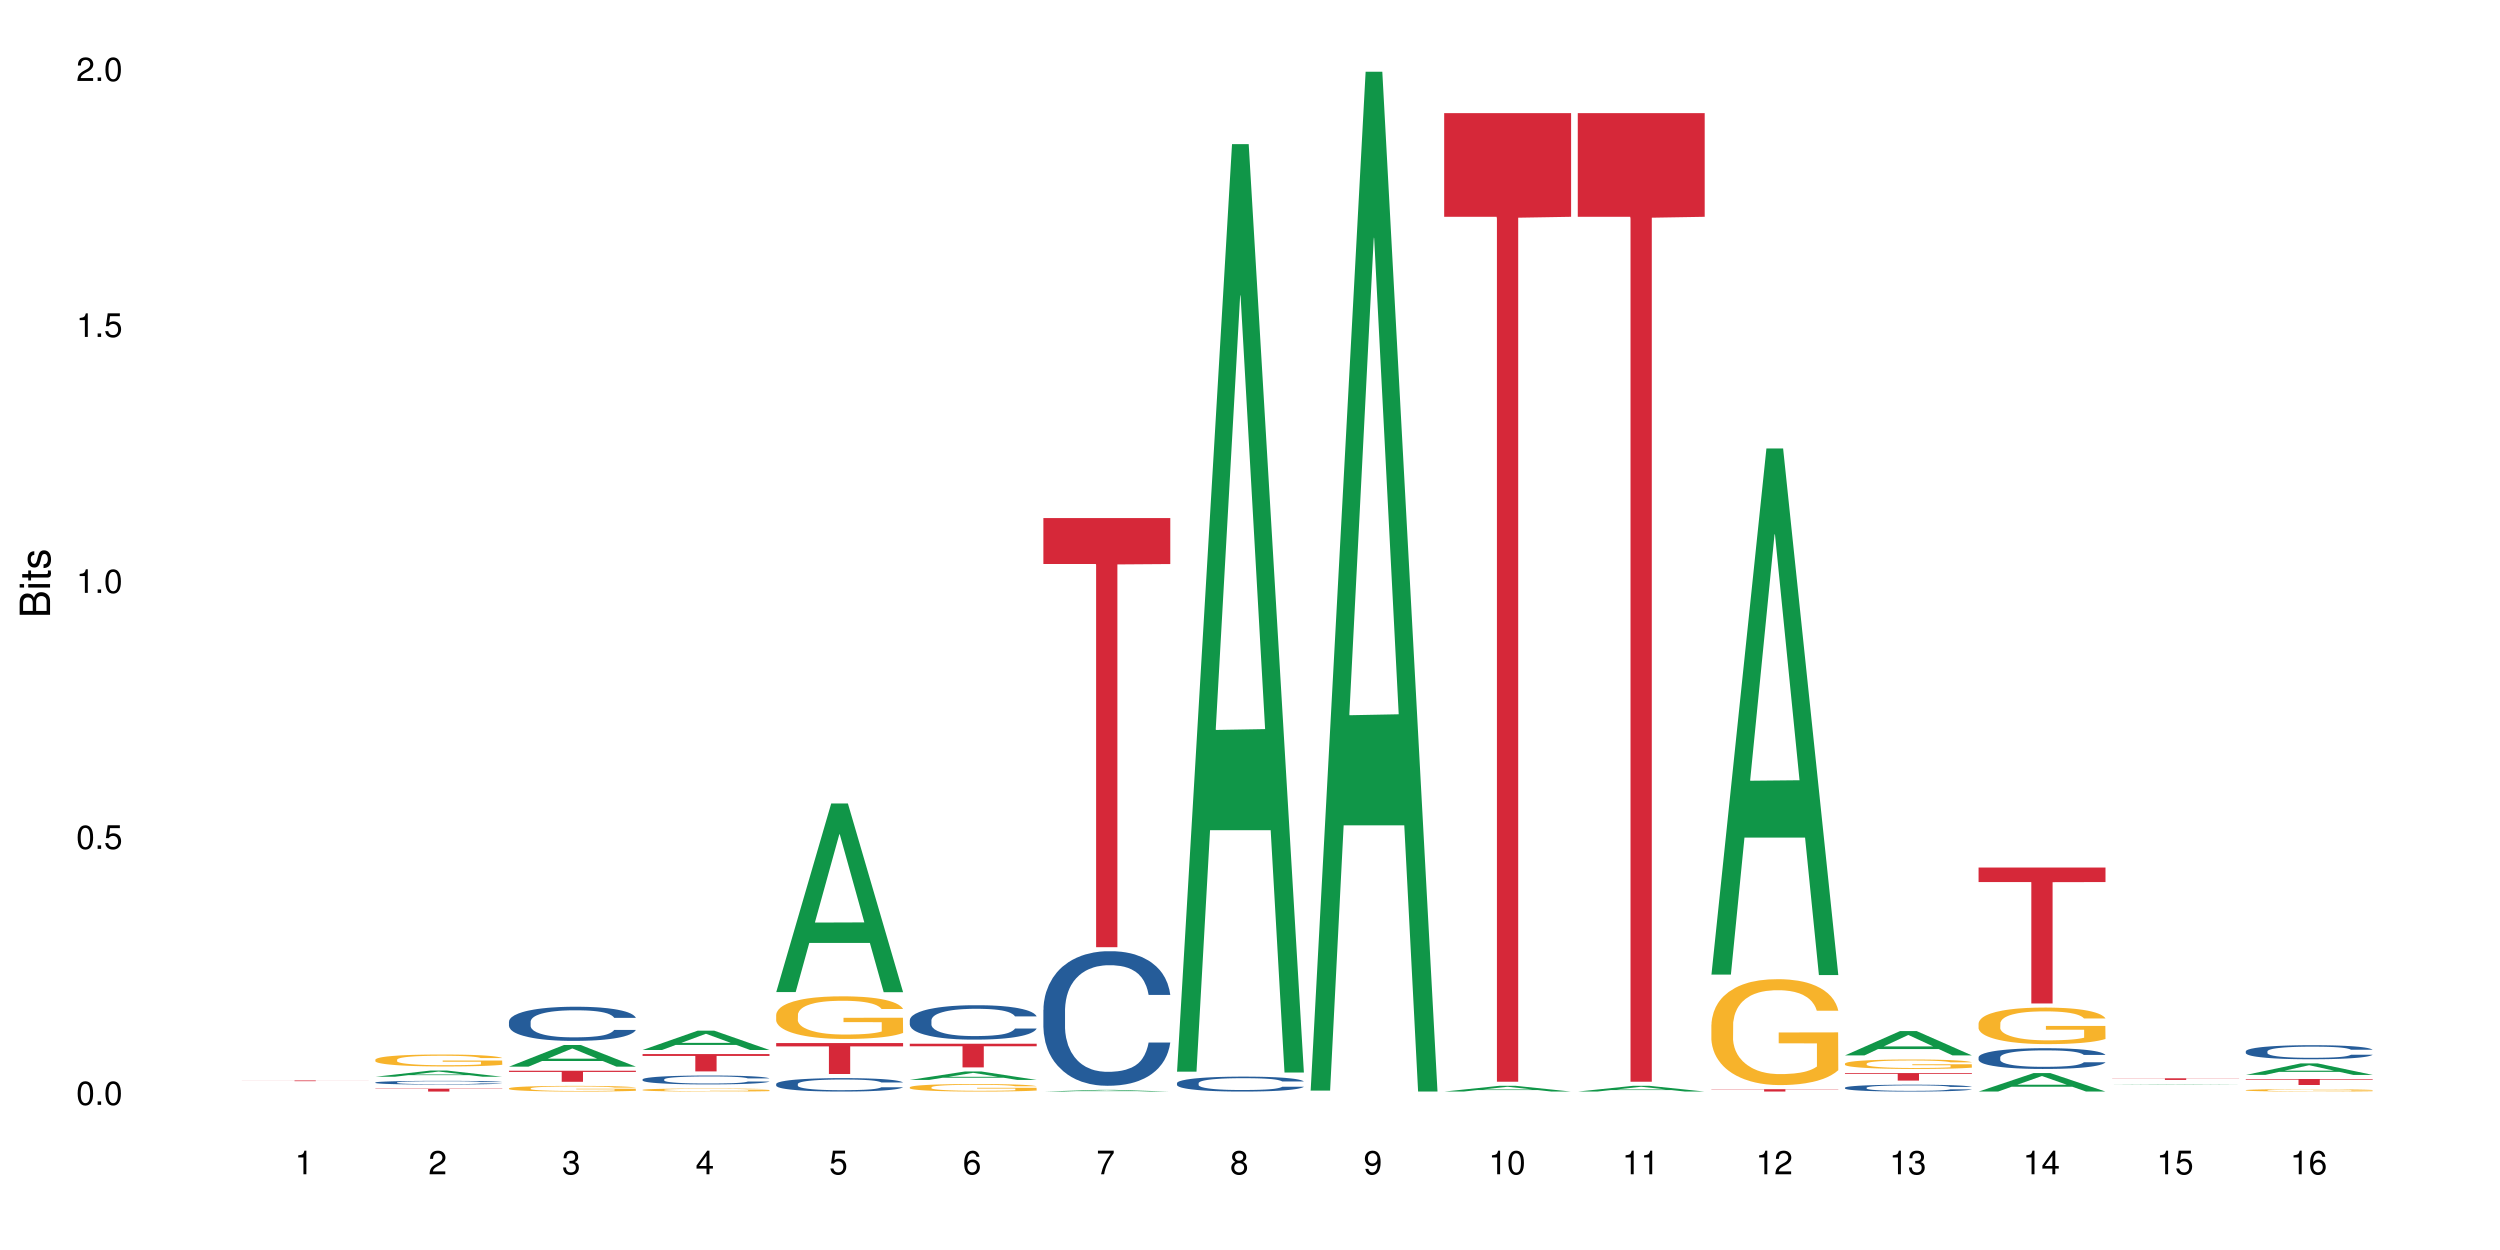 <?xml version="1.0" encoding="UTF-8"?>
<svg xmlns="http://www.w3.org/2000/svg" xmlns:xlink="http://www.w3.org/1999/xlink" width="720pt" height="360pt" viewBox="0 0 720 360" version="1.1">
<defs>
<g>
<symbol overflow="visible" id="glyph0-0">
<path style="stroke:none;" d=""/>
</symbol>
<symbol overflow="visible" id="glyph0-1">
<path style="stroke:none;" d="M 2.641 -6.797 C 2 -6.797 1.422 -6.531 1.078 -6.047 C 0.641 -5.453 0.406 -4.547 0.406 -3.297 C 0.406 -1 1.188 0.219 2.641 0.219 C 4.078 0.219 4.859 -1 4.859 -3.234 C 4.859 -4.562 4.656 -5.438 4.203 -6.047 C 3.844 -6.531 3.281 -6.797 2.641 -6.797 Z M 2.641 -6.047 C 3.547 -6.047 4 -5.125 4 -3.312 C 4 -1.375 3.562 -0.484 2.625 -0.484 C 1.734 -0.484 1.281 -1.422 1.281 -3.281 C 1.281 -5.141 1.734 -6.047 2.641 -6.047 Z M 2.641 -6.047 "/>
</symbol>
<symbol overflow="visible" id="glyph0-2">
<path style="stroke:none;" d="M 1.828 -1 L 0.828 -1 L 0.828 0 L 1.828 0 Z M 1.828 -1 "/>
</symbol>
<symbol overflow="visible" id="glyph0-3">
<path style="stroke:none;" d="M 4.562 -6.797 L 1.062 -6.797 L 0.547 -3.094 L 1.328 -3.094 C 1.719 -3.562 2.047 -3.734 2.578 -3.734 C 3.484 -3.734 4.062 -3.109 4.062 -2.094 C 4.062 -1.125 3.484 -0.531 2.578 -0.531 C 1.828 -0.531 1.375 -0.906 1.188 -1.672 L 0.328 -1.672 C 0.453 -1.109 0.547 -0.844 0.75 -0.594 C 1.125 -0.078 1.828 0.219 2.594 0.219 C 3.969 0.219 4.922 -0.781 4.922 -2.219 C 4.922 -3.562 4.031 -4.484 2.719 -4.484 C 2.25 -4.484 1.859 -4.359 1.469 -4.062 L 1.734 -5.969 L 4.562 -5.969 Z M 4.562 -6.797 "/>
</symbol>
<symbol overflow="visible" id="glyph0-4">
<path style="stroke:none;" d="M 2.484 -4.844 L 2.484 0 L 3.328 0 L 3.328 -6.797 L 2.766 -6.797 C 2.469 -5.75 2.281 -5.609 0.984 -5.453 L 0.984 -4.844 Z M 2.484 -4.844 "/>
</symbol>
<symbol overflow="visible" id="glyph0-5">
<path style="stroke:none;" d="M 4.859 -0.828 L 1.281 -0.828 C 1.359 -1.391 1.672 -1.75 2.5 -2.234 L 3.469 -2.75 C 4.406 -3.266 4.906 -3.969 4.906 -4.812 C 4.906 -5.375 4.672 -5.906 4.266 -6.266 C 3.859 -6.625 3.375 -6.797 2.719 -6.797 C 1.859 -6.797 1.219 -6.5 0.844 -5.922 C 0.609 -5.562 0.5 -5.125 0.484 -4.438 L 1.328 -4.438 C 1.359 -4.906 1.406 -5.188 1.531 -5.406 C 1.75 -5.812 2.188 -6.062 2.703 -6.062 C 3.469 -6.062 4.031 -5.516 4.031 -4.781 C 4.031 -4.25 3.719 -3.797 3.125 -3.438 L 2.234 -2.938 C 0.812 -2.141 0.406 -1.5 0.328 0 L 4.859 0 Z M 4.859 -0.828 "/>
</symbol>
<symbol overflow="visible" id="glyph0-6">
<path style="stroke:none;" d="M 2.125 -3.125 L 2.578 -3.125 C 3.516 -3.125 3.984 -2.703 3.984 -1.891 C 3.984 -1.031 3.469 -0.531 2.578 -0.531 C 1.656 -0.531 1.203 -0.984 1.156 -1.969 L 0.312 -1.969 C 0.344 -1.422 0.438 -1.078 0.609 -0.766 C 0.953 -0.109 1.625 0.219 2.547 0.219 C 3.953 0.219 4.859 -0.609 4.859 -1.906 C 4.859 -2.766 4.516 -3.25 3.703 -3.516 C 4.344 -3.766 4.656 -4.25 4.656 -4.938 C 4.656 -6.109 3.875 -6.797 2.578 -6.797 C 1.203 -6.797 0.484 -6.047 0.453 -4.609 L 1.297 -4.609 C 1.312 -5.016 1.344 -5.25 1.453 -5.453 C 1.641 -5.828 2.062 -6.062 2.594 -6.062 C 3.344 -6.062 3.797 -5.625 3.797 -4.906 C 3.797 -4.422 3.609 -4.141 3.25 -3.984 C 3.016 -3.891 2.719 -3.844 2.125 -3.844 Z M 2.125 -3.125 "/>
</symbol>
<symbol overflow="visible" id="glyph0-7">
<path style="stroke:none;" d="M 3.141 -1.625 L 3.141 0 L 3.984 0 L 3.984 -1.625 L 4.984 -1.625 L 4.984 -2.391 L 3.984 -2.391 L 3.984 -6.797 L 3.359 -6.797 L 0.266 -2.516 L 0.266 -1.625 Z M 3.141 -2.391 L 1 -2.391 L 3.141 -5.359 Z M 3.141 -2.391 "/>
</symbol>
<symbol overflow="visible" id="glyph0-8">
<path style="stroke:none;" d="M 4.781 -5.031 C 4.609 -6.141 3.891 -6.797 2.844 -6.797 C 2.094 -6.797 1.422 -6.438 1.031 -5.828 C 0.609 -5.172 0.406 -4.344 0.406 -3.094 C 0.406 -1.953 0.578 -1.234 0.984 -0.625 C 1.359 -0.078 1.953 0.219 2.703 0.219 C 3.984 0.219 4.922 -0.734 4.922 -2.078 C 4.922 -3.344 4.062 -4.234 2.844 -4.234 C 2.172 -4.234 1.641 -3.969 1.281 -3.469 C 1.281 -5.125 1.828 -6.047 2.797 -6.047 C 3.391 -6.047 3.797 -5.672 3.938 -5.031 Z M 2.734 -3.484 C 3.547 -3.484 4.062 -2.922 4.062 -2 C 4.062 -1.156 3.484 -0.531 2.703 -0.531 C 1.922 -0.531 1.328 -1.188 1.328 -2.047 C 1.328 -2.891 1.906 -3.484 2.734 -3.484 Z M 2.734 -3.484 "/>
</symbol>
<symbol overflow="visible" id="glyph0-9">
<path style="stroke:none;" d="M 4.984 -6.797 L 0.438 -6.797 L 0.438 -5.969 L 4.109 -5.969 C 2.5 -3.656 1.828 -2.234 1.328 0 L 2.219 0 C 2.594 -2.172 3.453 -4.047 4.984 -6.094 Z M 4.984 -6.797 "/>
</symbol>
<symbol overflow="visible" id="glyph0-10">
<path style="stroke:none;" d="M 3.75 -3.578 C 4.453 -4 4.688 -4.344 4.688 -4.984 C 4.688 -6.047 3.844 -6.797 2.641 -6.797 C 1.438 -6.797 0.594 -6.047 0.594 -4.984 C 0.594 -4.359 0.828 -4.016 1.516 -3.578 C 0.734 -3.203 0.359 -2.641 0.359 -1.891 C 0.359 -0.641 1.297 0.219 2.641 0.219 C 3.984 0.219 4.922 -0.641 4.922 -1.875 C 4.922 -2.641 4.531 -3.203 3.75 -3.578 Z M 2.641 -6.047 C 3.359 -6.047 3.812 -5.625 3.812 -4.969 C 3.812 -4.344 3.344 -3.922 2.641 -3.922 C 1.922 -3.922 1.453 -4.344 1.453 -4.984 C 1.453 -5.625 1.922 -6.047 2.641 -6.047 Z M 2.641 -3.203 C 3.484 -3.203 4.062 -2.672 4.062 -1.875 C 4.062 -1.062 3.484 -0.531 2.625 -0.531 C 1.797 -0.531 1.219 -1.078 1.219 -1.875 C 1.219 -2.672 1.797 -3.203 2.641 -3.203 Z M 2.641 -3.203 "/>
</symbol>
<symbol overflow="visible" id="glyph0-11">
<path style="stroke:none;" d="M 0.516 -1.547 C 0.672 -0.438 1.406 0.219 2.438 0.219 C 3.188 0.219 3.859 -0.141 4.266 -0.75 C 4.688 -1.406 4.891 -2.25 4.891 -3.484 C 4.891 -4.625 4.703 -5.359 4.312 -5.953 C 3.938 -6.5 3.344 -6.797 2.594 -6.797 C 1.297 -6.797 0.359 -5.844 0.359 -4.516 C 0.359 -3.25 1.234 -2.344 2.453 -2.344 C 3.094 -2.344 3.562 -2.578 4.016 -3.109 C 4 -1.453 3.469 -0.531 2.5 -0.531 C 1.906 -0.531 1.484 -0.906 1.359 -1.547 Z M 2.578 -6.062 C 3.375 -6.062 3.969 -5.406 3.969 -4.531 C 3.969 -3.688 3.375 -3.094 2.547 -3.094 C 1.734 -3.094 1.234 -3.672 1.234 -4.578 C 1.234 -5.438 1.797 -6.062 2.578 -6.062 Z M 2.578 -6.062 "/>
</symbol>
<symbol overflow="visible" id="glyph1-0">
<path style="stroke:none;" d=""/>
</symbol>
<symbol overflow="visible" id="glyph1-1">
<path style="stroke:none;" d="M 0 -0.953 L 0 -4.891 C 0 -5.719 -0.234 -6.344 -0.734 -6.797 C -1.188 -7.234 -1.812 -7.469 -2.5 -7.469 C -3.547 -7.469 -4.188 -7 -4.625 -5.875 C -4.984 -6.672 -5.641 -7.094 -6.531 -7.094 C -7.156 -7.094 -7.734 -6.859 -8.141 -6.391 C -8.562 -5.938 -8.75 -5.344 -8.75 -4.5 L -8.75 -0.953 Z M -4.984 -2.062 L -7.766 -2.062 L -7.766 -4.219 C -7.766 -4.844 -7.688 -5.203 -7.453 -5.5 C -7.219 -5.812 -6.859 -5.969 -6.375 -5.969 C -5.906 -5.969 -5.531 -5.812 -5.297 -5.5 C -5.062 -5.203 -4.984 -4.844 -4.984 -4.219 Z M -0.984 -2.062 L -4 -2.062 L -4 -4.781 C -4 -5.328 -3.859 -5.688 -3.578 -5.953 C -3.297 -6.219 -2.922 -6.359 -2.484 -6.359 C -2.062 -6.359 -1.688 -6.219 -1.406 -5.953 C -1.109 -5.688 -0.984 -5.328 -0.984 -4.781 Z M -0.984 -2.062 "/>
</symbol>
<symbol overflow="visible" id="glyph1-2">
<path style="stroke:none;" d="M -6.281 -1.797 L -6.281 -0.797 L 0 -0.797 L 0 -1.797 Z M -8.75 -1.797 L -8.75 -0.797 L -7.484 -0.797 L -7.484 -1.797 Z M -8.75 -1.797 "/>
</symbol>
<symbol overflow="visible" id="glyph1-3">
<path style="stroke:none;" d="M -6.281 -3.047 L -6.281 -2.016 L -8.016 -2.016 L -8.016 -1.016 L -6.281 -1.016 L -6.281 -0.172 L -5.469 -0.172 L -5.469 -1.016 L -0.719 -1.016 C -0.078 -1.016 0.281 -1.453 0.281 -2.234 C 0.281 -2.469 0.25 -2.719 0.188 -3.047 L -0.641 -3.047 C -0.609 -2.922 -0.594 -2.766 -0.594 -2.562 C -0.594 -2.141 -0.719 -2.016 -1.156 -2.016 L -5.469 -2.016 L -5.469 -3.047 Z M -6.281 -3.047 "/>
</symbol>
<symbol overflow="visible" id="glyph1-4">
<path style="stroke:none;" d="M -4.531 -5.25 C -5.766 -5.25 -6.469 -4.422 -6.469 -2.969 C -6.469 -1.516 -5.719 -0.562 -4.547 -0.562 C -3.562 -0.562 -3.094 -1.062 -2.734 -2.562 L -2.516 -3.484 C -2.344 -4.188 -2.094 -4.469 -1.625 -4.469 C -1.047 -4.469 -0.641 -3.875 -0.641 -3 C -0.641 -2.453 -0.797 -2 -1.062 -1.75 C -1.25 -1.594 -1.422 -1.531 -1.875 -1.469 L -1.875 -0.406 C -0.422 -0.453 0.281 -1.266 0.281 -2.922 C 0.281 -4.5 -0.5 -5.516 -1.719 -5.516 C -2.656 -5.516 -3.172 -4.984 -3.469 -3.734 L -3.703 -2.766 C -3.891 -1.953 -4.156 -1.609 -4.594 -1.609 C -5.172 -1.609 -5.547 -2.125 -5.547 -2.938 C -5.547 -3.75 -5.203 -4.172 -4.531 -4.203 Z M -4.531 -5.25 "/>
</symbol>
</g>
</defs>
<g id="surface65292">
<rect x="0" y="0" width="720" height="360" style="fill:rgb(100%,100%,100%);fill-opacity:1;stroke:none;"/>
<path style=" stroke:none;fill-rule:nonzero;fill:rgb(83.922%,15.686%,22.353%);fill-opacity:1;" d="M 69.629 311.172 L 106.184 311.172 L 106.184 311.191 L 90.949 311.191 L 90.949 311.379 L 84.82 311.379 L 84.82 311.191 L 69.629 311.191 Z M 69.629 311.172 "/>
<path style=" stroke:none;fill-rule:nonzero;fill:rgb(6.275%,58.824%,28.235%);fill-opacity:1;" d="M 108.105 310.102 L 108.145 310.102 L 123.961 308.32 L 128.766 308.32 L 144.66 310.105 L 139.074 310.105 L 135.09 309.637 L 117.637 309.637 L 113.73 310.102 L 108.105 310.102 L 119.312 309.445 L 133.492 309.445 L 126.422 308.613 L 126.344 308.609 L 126.266 308.613 L 119.273 309.445 L 119.312 309.445 Z M 108.105 310.102 "/>
<path style=" stroke:none;fill-rule:nonzero;fill:rgb(14.51%,36.078%,60%);fill-opacity:1;" d="M 108.105 311.75 L 108.152 311.75 L 108.152 311.727 L 108.285 311.688 L 108.598 311.641 L 108.91 311.609 L 109.711 311.551 L 110.824 311.496 L 111.984 311.453 L 112.832 311.426 L 113.59 311.406 L 115.328 311.371 L 116.441 311.352 L 117.645 311.336 L 119.117 311.32 L 120.188 311.309 L 122.594 311.293 L 124.375 311.285 L 125.758 311.281 L 128.746 311.281 L 130.527 311.285 L 131.82 311.293 L 133.246 311.301 L 134.453 311.309 L 136.547 311.332 L 138.418 311.359 L 139.266 311.375 L 140.602 311.402 L 141.629 311.434 L 142.34 311.457 L 143.145 311.496 L 143.855 311.539 L 144.391 311.59 L 144.66 311.633 L 138.418 311.633 L 138.105 311.594 L 137.75 311.562 L 137.082 311.52 L 136.414 311.492 L 135.477 311.465 L 134.629 311.445 L 133.469 311.426 L 132.445 311.414 L 131.375 311.406 L 130.352 311.402 L 128.391 311.395 L 126.117 311.395 L 125.27 311.398 L 123.531 311.406 L 122.594 311.41 L 121.258 311.426 L 120.32 311.438 L 119.207 311.457 L 118.449 311.473 L 117.512 311.5 L 116.844 311.523 L 116.086 311.555 L 115.641 311.578 L 115.238 311.605 L 114.883 311.641 L 114.613 311.672 L 114.438 311.711 L 114.348 311.746 L 114.348 311.898 L 114.438 311.934 L 114.66 311.973 L 115.238 312.031 L 116.086 312.086 L 117.066 312.125 L 118.004 312.156 L 118.539 312.168 L 119.25 312.184 L 120.363 312.203 L 121.969 312.223 L 122.906 312.23 L 124.332 312.238 L 125.805 312.242 L 127.766 312.242 L 129.504 312.238 L 130.664 312.234 L 131.867 312.227 L 133.516 312.211 L 134.539 312.195 L 135.434 312.176 L 136.102 312.156 L 136.547 312.141 L 137.215 312.113 L 137.75 312.078 L 138.152 312.043 L 138.418 312.012 L 144.66 312.012 L 144.391 312.051 L 143.992 312.09 L 143.59 312.117 L 142.965 312.152 L 142.254 312.18 L 141.227 312.215 L 140.379 312.238 L 139.266 312.262 L 138.242 312.281 L 137.125 312.297 L 135.477 312.316 L 134.406 312.328 L 133.246 312.336 L 131.867 312.344 L 130.129 312.352 L 128.254 312.355 L 124.645 312.355 L 123.262 312.352 L 121.434 312.34 L 119.16 312.324 L 117.512 312.305 L 116.219 312.285 L 115.105 312.266 L 113.855 312.238 L 112.254 312.195 L 111.27 312.164 L 110.602 312.137 L 109.844 312.098 L 109.309 312.062 L 108.688 312.008 L 108.238 311.938 L 108.105 311.887 Z M 108.105 311.75 "/>
<path style=" stroke:none;fill-rule:nonzero;fill:rgb(96.863%,70.196%,16.863%);fill-opacity:1;" d="M 108.105 305.172 L 108.152 305.168 L 108.152 305.105 L 108.328 304.965 L 108.773 304.77 L 109.355 304.609 L 109.98 304.484 L 110.379 304.418 L 111.047 304.324 L 111.629 304.254 L 113.098 304.113 L 114.973 303.98 L 115.996 303.922 L 117.156 303.871 L 118.805 303.809 L 119.562 303.789 L 121.879 303.738 L 124.512 303.707 L 127.406 303.699 L 128.746 303.699 L 130.574 303.715 L 133.07 303.746 L 134.496 303.777 L 135.609 303.809 L 136.77 303.852 L 138.195 303.914 L 139.531 303.988 L 140.602 304.066 L 141.672 304.16 L 142.562 304.262 L 143.32 304.371 L 143.992 304.504 L 144.391 304.613 L 144.66 304.723 L 138.465 304.723 L 138.105 304.613 L 137.707 304.527 L 137.035 304.422 L 136.367 304.348 L 135.699 304.289 L 134.453 304.207 L 133.383 304.156 L 132.043 304.113 L 130.75 304.086 L 129.281 304.066 L 128.391 304.059 L 126.027 304.059 L 123.887 304.082 L 122.637 304.105 L 121.746 304.133 L 120.5 304.18 L 119.742 304.215 L 119.297 304.242 L 117.957 304.34 L 117.066 304.426 L 116.574 304.488 L 115.953 304.582 L 115.508 304.664 L 115.016 304.793 L 114.75 304.887 L 114.391 305.102 L 114.348 305.664 L 114.48 305.785 L 114.75 305.914 L 115.105 306.027 L 115.641 306.148 L 116.176 306.238 L 117.109 306.359 L 117.914 306.441 L 118.539 306.496 L 119.742 306.582 L 120.23 306.609 L 121.391 306.664 L 122.594 306.711 L 124.066 306.746 L 125.18 306.766 L 126.961 306.781 L 129.234 306.781 L 131.91 306.762 L 133.605 306.738 L 134.762 306.711 L 135.52 306.691 L 136.457 306.656 L 137.125 306.625 L 137.75 306.59 L 138.508 306.535 L 138.508 305.785 L 127.496 305.781 L 127.496 305.43 L 144.613 305.426 L 144.66 306.656 L 143.723 306.742 L 142.562 306.824 L 141.449 306.887 L 140.289 306.938 L 138.641 307 L 137.305 307.035 L 135.254 307.082 L 133.383 307.109 L 131.422 307.129 L 129.68 307.137 L 127.633 307.141 L 125.805 307.133 L 123.844 307.113 L 122.281 307.09 L 120.855 307.059 L 119.43 307.02 L 117.645 306.953 L 116.488 306.898 L 115.285 306.832 L 114.078 306.754 L 113.012 306.668 L 112.297 306.602 L 111.582 306.527 L 110.824 306.434 L 110.113 306.324 L 109.578 306.227 L 109.086 306.117 L 108.73 306.016 L 108.375 305.875 L 108.195 305.762 L 108.105 305.664 Z M 108.105 305.172 "/>
<path style=" stroke:none;fill-rule:nonzero;fill:rgb(83.922%,15.686%,22.353%);fill-opacity:1;" d="M 108.105 313.535 L 144.66 313.535 L 144.66 313.625 L 129.426 313.625 L 129.426 314.371 L 123.297 314.371 L 123.297 313.625 L 108.105 313.625 Z M 108.105 313.535 "/>
<path style=" stroke:none;fill-rule:nonzero;fill:rgb(6.275%,58.824%,28.235%);fill-opacity:1;" d="M 146.582 307.195 L 146.621 307.191 L 162.438 300.957 L 167.242 300.957 L 183.137 307.203 L 177.551 307.203 L 173.57 305.57 L 156.113 305.57 L 152.207 307.195 L 146.582 307.195 L 157.793 304.898 L 171.969 304.891 L 164.898 301.977 L 164.82 301.969 L 164.742 301.988 L 157.754 304.891 L 157.793 304.898 Z M 146.582 307.195 "/>
<path style=" stroke:none;fill-rule:nonzero;fill:rgb(14.51%,36.078%,60%);fill-opacity:1;" d="M 146.582 294.223 L 146.629 294.215 L 146.629 293.996 L 146.762 293.656 L 147.074 293.227 L 147.387 292.93 L 148.188 292.398 L 149.301 291.887 L 150.461 291.492 L 151.309 291.258 L 152.066 291.078 L 153.805 290.746 L 154.918 290.574 L 156.121 290.422 L 157.594 290.27 L 158.664 290.18 L 161.07 290.035 L 162.855 289.973 L 164.234 289.945 L 167.223 289.945 L 169.004 289.98 L 170.297 290.027 L 171.727 290.098 L 172.93 290.18 L 175.023 290.375 L 176.895 290.629 L 177.742 290.773 L 179.078 291.051 L 180.105 291.32 L 180.82 291.555 L 181.621 291.887 L 182.336 292.289 L 182.867 292.75 L 183.137 293.137 L 176.895 293.137 L 176.582 292.777 L 176.227 292.496 L 175.559 292.129 L 174.891 291.867 L 173.953 291.609 L 173.105 291.438 L 171.949 291.266 L 170.922 291.16 L 169.852 291.078 L 168.828 291.023 L 166.867 290.969 L 164.594 290.969 L 163.746 290.988 L 162.008 291.059 L 161.07 291.121 L 159.734 291.25 L 158.797 291.363 L 157.684 291.543 L 156.926 291.699 L 155.988 291.93 L 155.32 292.137 L 154.562 292.434 L 154.117 292.66 L 153.715 292.91 L 153.359 293.207 L 153.09 293.523 L 152.914 293.855 L 152.824 294.176 L 152.824 295.57 L 152.914 295.895 L 153.137 296.27 L 153.715 296.82 L 154.562 297.297 L 155.543 297.672 L 156.48 297.941 L 157.016 298.07 L 157.727 298.211 L 158.844 298.391 L 160.445 298.57 L 161.383 298.645 L 162.809 298.715 L 164.281 298.75 L 166.242 298.75 L 167.98 298.715 L 169.141 298.672 L 170.344 298.598 L 171.992 298.445 L 173.016 298.301 L 173.91 298.133 L 174.578 297.961 L 175.023 297.816 L 175.691 297.539 L 176.227 297.234 L 176.629 296.918 L 176.895 296.613 L 183.137 296.613 L 182.867 296.973 L 182.469 297.324 L 182.066 297.582 L 181.441 297.898 L 180.73 298.176 L 179.703 298.492 L 178.855 298.699 L 177.742 298.922 L 176.719 299.094 L 175.602 299.246 L 173.953 299.426 L 172.883 299.516 L 171.727 299.598 L 170.344 299.668 L 168.605 299.73 L 166.73 299.766 L 164.992 299.777 L 163.121 299.758 L 161.738 299.723 L 159.91 299.641 L 157.637 299.48 L 155.988 299.309 L 154.695 299.137 L 153.582 298.957 L 152.332 298.715 L 150.73 298.32 L 149.75 298.016 L 149.078 297.762 L 148.32 297.414 L 147.785 297.098 L 147.164 296.594 L 146.719 295.957 L 146.582 295.461 Z M 146.582 294.223 "/>
<path style=" stroke:none;fill-rule:nonzero;fill:rgb(96.863%,70.196%,16.863%);fill-opacity:1;" d="M 146.582 313.434 L 146.629 313.434 L 146.629 313.402 L 146.805 313.336 L 147.25 313.242 L 147.832 313.168 L 148.457 313.105 L 148.855 313.074 L 149.523 313.031 L 150.105 313 L 151.574 312.93 L 153.449 312.867 L 154.473 312.84 L 155.633 312.816 L 157.281 312.789 L 158.039 312.777 L 160.359 312.754 L 162.988 312.738 L 165.887 312.734 L 167.223 312.734 L 169.051 312.742 L 171.547 312.758 L 172.973 312.773 L 174.086 312.789 L 175.246 312.809 L 176.672 312.836 L 178.012 312.871 L 179.078 312.91 L 180.148 312.953 L 181.043 313 L 181.801 313.055 L 182.469 313.117 L 182.867 313.168 L 183.137 313.223 L 176.941 313.223 L 176.582 313.168 L 176.184 313.129 L 175.516 313.078 L 174.844 313.043 L 174.176 313.016 L 172.93 312.977 L 171.859 312.953 L 170.52 312.93 L 169.227 312.918 L 167.758 312.91 L 166.867 312.906 L 164.504 312.906 L 162.363 312.918 L 161.117 312.93 L 160.223 312.941 L 158.977 312.961 L 158.219 312.98 L 157.773 312.992 L 156.434 313.039 L 155.543 313.082 L 155.055 313.109 L 154.43 313.152 L 153.984 313.195 L 153.492 313.254 L 153.227 313.297 L 152.867 313.402 L 152.824 313.668 L 152.957 313.727 L 153.227 313.789 L 153.582 313.84 L 154.117 313.898 L 154.652 313.941 L 155.586 314 L 156.391 314.039 L 157.016 314.062 L 158.219 314.105 L 158.707 314.117 L 159.867 314.145 L 161.07 314.164 L 162.543 314.184 L 163.656 314.191 L 165.438 314.199 L 167.711 314.199 L 170.387 314.191 L 172.082 314.18 L 173.242 314.168 L 174 314.156 L 174.934 314.141 L 175.602 314.125 L 176.227 314.109 L 176.984 314.082 L 176.984 313.727 L 165.973 313.727 L 165.973 313.559 L 183.094 313.555 L 183.137 314.141 L 182.199 314.18 L 181.043 314.219 L 179.926 314.25 L 178.77 314.273 L 177.117 314.305 L 175.781 314.32 L 173.73 314.344 L 171.859 314.355 L 169.898 314.363 L 168.16 314.371 L 166.109 314.371 L 164.281 314.367 L 162.32 314.359 L 160.758 314.348 L 159.332 314.332 L 157.906 314.312 L 156.121 314.281 L 154.965 314.254 L 153.762 314.223 L 152.555 314.188 L 151.488 314.145 L 150.773 314.113 L 150.059 314.078 L 149.301 314.035 L 148.59 313.984 L 148.055 313.938 L 147.562 313.887 L 147.207 313.836 L 146.852 313.77 L 146.672 313.715 L 146.582 313.668 Z M 146.582 313.434 "/>
<path style=" stroke:none;fill-rule:nonzero;fill:rgb(83.922%,15.686%,22.353%);fill-opacity:1;" d="M 146.582 308.379 L 183.137 308.379 L 183.137 308.719 L 167.902 308.723 L 167.902 311.555 L 161.773 311.555 L 161.773 308.727 L 161.684 308.719 L 146.582 308.719 Z M 146.582 308.379 "/>
<path style=" stroke:none;fill-rule:nonzero;fill:rgb(6.275%,58.824%,28.235%);fill-opacity:1;" d="M 185.059 302.391 L 185.098 302.387 L 200.914 296.84 L 205.719 296.84 L 221.613 302.398 L 216.027 302.398 L 212.047 300.945 L 194.59 300.945 L 190.684 302.391 L 185.059 302.391 L 196.27 300.348 L 210.445 300.34 L 203.375 297.75 L 203.297 297.742 L 203.219 297.758 L 196.23 300.34 L 196.27 300.348 Z M 185.059 302.391 "/>
<path style=" stroke:none;fill-rule:nonzero;fill:rgb(14.51%,36.078%,60%);fill-opacity:1;" d="M 185.059 310.863 L 185.105 310.863 L 185.105 310.809 L 185.238 310.719 L 185.551 310.605 L 185.863 310.527 L 186.664 310.391 L 187.781 310.258 L 188.938 310.152 L 189.785 310.094 L 190.543 310.047 L 192.281 309.957 L 193.395 309.914 L 194.602 309.875 L 196.07 309.836 L 197.141 309.812 L 199.547 309.773 L 201.332 309.758 L 202.711 309.75 L 205.699 309.75 L 207.484 309.758 L 208.773 309.77 L 210.203 309.789 L 211.406 309.812 L 213.5 309.863 L 215.371 309.93 L 216.219 309.965 L 217.559 310.039 L 218.582 310.109 L 219.297 310.168 L 220.098 310.258 L 220.812 310.363 L 221.348 310.48 L 221.613 310.582 L 215.371 310.582 L 215.062 310.488 L 214.703 310.414 L 214.035 310.32 L 213.367 310.25 L 212.43 310.184 L 211.582 310.141 L 210.426 310.094 L 209.398 310.066 L 208.328 310.047 L 207.305 310.031 L 205.344 310.016 L 203.07 310.016 L 202.223 310.023 L 200.484 310.039 L 199.547 310.059 L 198.211 310.09 L 197.273 310.121 L 196.16 310.168 L 195.402 310.207 L 194.465 310.27 L 193.797 310.32 L 193.039 310.398 L 192.594 310.457 L 192.191 310.523 L 191.836 310.602 L 191.57 310.684 L 191.391 310.77 L 191.301 310.852 L 191.301 311.215 L 191.391 311.301 L 191.613 311.398 L 192.191 311.543 L 193.039 311.668 L 194.02 311.766 L 194.957 311.836 L 195.492 311.867 L 196.203 311.906 L 197.32 311.953 L 198.922 312 L 199.859 312.016 L 201.285 312.035 L 202.758 312.047 L 204.719 312.047 L 206.457 312.035 L 207.617 312.023 L 208.82 312.004 L 210.469 311.965 L 211.496 311.93 L 212.387 311.883 L 213.055 311.84 L 213.5 311.801 L 214.168 311.73 L 214.703 311.648 L 215.105 311.566 L 215.371 311.488 L 221.613 311.488 L 221.348 311.582 L 220.945 311.672 L 220.543 311.742 L 219.918 311.824 L 219.207 311.895 L 218.18 311.977 L 217.336 312.031 L 216.219 312.09 L 215.195 312.133 L 214.078 312.176 L 212.43 312.223 L 211.359 312.246 L 210.203 312.266 L 208.82 312.285 L 207.082 312.301 L 205.211 312.309 L 203.469 312.312 L 201.598 312.309 L 200.215 312.297 L 198.391 312.277 L 196.117 312.234 L 194.465 312.191 L 193.172 312.145 L 192.059 312.098 L 190.812 312.035 L 189.207 311.934 L 188.227 311.855 L 187.555 311.789 L 186.797 311.695 L 186.266 311.613 L 185.641 311.484 L 185.195 311.316 L 185.059 311.188 Z M 185.059 310.863 "/>
<path style=" stroke:none;fill-rule:nonzero;fill:rgb(96.863%,70.196%,16.863%);fill-opacity:1;" d="M 185.059 313.867 L 185.105 313.867 L 185.105 313.852 L 185.281 313.816 L 185.73 313.766 L 186.309 313.727 L 186.934 313.691 L 187.332 313.676 L 188.004 313.652 L 188.582 313.633 L 190.055 313.598 L 191.926 313.562 L 192.949 313.551 L 194.109 313.535 L 195.758 313.52 L 196.516 313.516 L 198.836 313.504 L 201.465 313.496 L 204.363 313.492 L 205.699 313.492 L 207.527 313.496 L 210.023 313.504 L 211.449 313.512 L 212.562 313.52 L 213.723 313.531 L 215.148 313.547 L 216.488 313.566 L 217.559 313.586 L 218.625 313.609 L 219.52 313.637 L 220.277 313.664 L 220.945 313.699 L 221.348 313.727 L 221.613 313.754 L 215.418 313.754 L 215.062 313.727 L 214.66 313.703 L 213.992 313.676 L 213.32 313.66 L 212.652 313.645 L 211.406 313.621 L 210.336 313.609 L 209 313.598 L 207.707 313.59 L 206.234 313.586 L 202.98 313.586 L 200.84 313.59 L 199.594 313.598 L 198.699 313.602 L 197.453 313.613 L 196.695 313.625 L 196.25 313.633 L 194.91 313.656 L 194.02 313.68 L 193.531 313.695 L 192.906 313.719 L 192.461 313.738 L 191.969 313.77 L 191.703 313.797 L 191.344 313.852 L 191.301 313.996 L 191.434 314.023 L 191.703 314.059 L 192.059 314.086 L 192.594 314.117 L 193.129 314.141 L 194.066 314.172 L 194.867 314.191 L 195.492 314.207 L 196.695 314.227 L 197.184 314.234 L 198.344 314.25 L 199.547 314.262 L 201.02 314.27 L 202.133 314.273 L 203.918 314.277 L 206.191 314.277 L 208.863 314.273 L 210.559 314.27 L 211.719 314.262 L 212.477 314.258 L 213.41 314.246 L 214.078 314.238 L 214.703 314.23 L 215.461 314.215 L 215.461 314.023 L 204.453 314.023 L 204.453 313.934 L 221.57 313.934 L 221.613 314.246 L 220.676 314.27 L 219.52 314.289 L 218.402 314.305 L 217.246 314.32 L 215.594 314.336 L 214.258 314.344 L 212.207 314.355 L 210.336 314.363 L 208.375 314.367 L 206.637 314.371 L 204.586 314.371 L 202.758 314.367 L 200.797 314.363 L 199.234 314.359 L 197.809 314.352 L 196.383 314.34 L 194.602 314.324 L 193.441 314.309 L 192.238 314.293 L 191.035 314.273 L 189.965 314.25 L 189.25 314.234 L 188.539 314.215 L 187.781 314.191 L 187.066 314.164 L 186.531 314.137 L 186.039 314.109 L 185.684 314.082 L 185.328 314.047 L 185.148 314.02 L 185.059 313.992 Z M 185.059 313.867 "/>
<path style=" stroke:none;fill-rule:nonzero;fill:rgb(83.922%,15.686%,22.353%);fill-opacity:1;" d="M 185.059 303.578 L 221.613 303.578 L 221.613 304.109 L 206.379 304.117 L 206.379 308.57 L 200.25 308.57 L 200.25 304.121 L 200.16 304.109 L 185.059 304.109 Z M 185.059 303.578 "/>
<path style=" stroke:none;fill-rule:nonzero;fill:rgb(6.275%,58.824%,28.235%);fill-opacity:1;" d="M 223.539 285.707 L 223.578 285.656 L 239.391 231.398 L 244.195 231.398 L 260.09 285.758 L 254.504 285.758 L 250.523 271.57 L 233.066 271.57 L 229.16 285.707 L 223.539 285.707 L 234.746 265.699 L 248.922 265.648 L 241.852 240.281 L 241.773 240.23 L 241.695 240.383 L 234.707 265.648 L 234.746 265.699 Z M 223.539 285.707 "/>
<path style=" stroke:none;fill-rule:nonzero;fill:rgb(14.51%,36.078%,60%);fill-opacity:1;" d="M 223.539 312.184 L 223.582 312.18 L 223.582 312.098 L 223.715 311.961 L 224.027 311.793 L 224.34 311.676 L 225.141 311.465 L 226.258 311.266 L 227.414 311.109 L 228.262 311.016 L 229.02 310.945 L 230.758 310.816 L 231.875 310.75 L 233.078 310.688 L 234.547 310.629 L 235.617 310.594 L 238.023 310.535 L 239.809 310.512 L 241.191 310.5 L 244.176 310.5 L 245.961 310.516 L 247.254 310.531 L 248.68 310.562 L 249.883 310.594 L 251.977 310.672 L 253.848 310.77 L 254.695 310.828 L 256.035 310.938 L 257.059 311.043 L 257.773 311.133 L 258.574 311.266 L 259.289 311.426 L 259.824 311.605 L 260.09 311.758 L 253.848 311.758 L 253.539 311.617 L 253.18 311.504 L 252.512 311.359 L 251.844 311.258 L 250.906 311.156 L 250.059 311.09 L 248.902 311.02 L 247.875 310.98 L 246.805 310.945 L 245.781 310.926 L 243.82 310.906 L 241.547 310.906 L 240.699 310.91 L 238.961 310.941 L 238.023 310.965 L 236.688 311.016 L 235.75 311.059 L 234.637 311.129 L 233.879 311.191 L 232.941 311.281 L 232.273 311.363 L 231.516 311.48 L 231.07 311.57 L 230.668 311.668 L 230.312 311.785 L 230.047 311.91 L 229.867 312.039 L 229.777 312.168 L 229.777 312.715 L 229.867 312.844 L 230.09 312.992 L 230.668 313.207 L 231.516 313.395 L 232.496 313.543 L 233.434 313.648 L 233.969 313.699 L 234.68 313.754 L 235.797 313.824 L 237.402 313.898 L 238.336 313.926 L 239.762 313.953 L 241.234 313.969 L 243.195 313.969 L 244.934 313.953 L 246.094 313.938 L 247.297 313.906 L 248.945 313.848 L 249.973 313.789 L 250.863 313.723 L 251.531 313.656 L 251.977 313.598 L 252.645 313.488 L 253.18 313.371 L 253.582 313.246 L 253.848 313.125 L 260.09 313.125 L 259.824 313.266 L 259.422 313.406 L 259.02 313.508 L 258.395 313.633 L 257.684 313.742 L 256.656 313.863 L 255.812 313.945 L 254.695 314.035 L 253.672 314.102 L 252.559 314.16 L 250.906 314.234 L 249.836 314.27 L 248.68 314.301 L 247.297 314.328 L 245.559 314.352 L 243.688 314.367 L 241.949 314.371 L 240.074 314.363 L 238.695 314.348 L 236.867 314.316 L 234.594 314.254 L 232.941 314.188 L 231.648 314.121 L 230.535 314.047 L 229.289 313.953 L 227.684 313.797 L 226.703 313.676 L 226.035 313.578 L 225.277 313.441 L 224.742 313.316 L 224.117 313.117 L 223.672 312.867 L 223.539 312.672 Z M 223.539 312.184 "/>
<path style=" stroke:none;fill-rule:nonzero;fill:rgb(96.863%,70.196%,16.863%);fill-opacity:1;" d="M 223.539 292.199 L 223.582 292.188 L 223.582 291.965 L 223.762 291.461 L 224.207 290.766 L 224.785 290.191 L 225.41 289.742 L 225.812 289.508 L 226.48 289.172 L 227.059 288.926 L 228.531 288.418 L 230.402 287.949 L 231.426 287.746 L 232.586 287.555 L 234.234 287.344 L 234.992 287.266 L 237.312 287.086 L 239.941 286.973 L 242.84 286.938 L 244.176 286.949 L 246.004 286.996 L 248.5 287.117 L 249.926 287.23 L 251.043 287.344 L 252.199 287.488 L 253.625 287.711 L 254.965 287.98 L 256.035 288.25 L 257.105 288.586 L 257.996 288.945 L 258.754 289.34 L 259.422 289.812 L 259.824 290.203 L 260.09 290.598 L 253.895 290.598 L 253.539 290.203 L 253.137 289.902 L 252.469 289.531 L 251.801 289.262 L 251.129 289.047 L 249.883 288.758 L 248.812 288.578 L 247.477 288.418 L 246.184 288.32 L 244.711 288.25 L 243.82 288.23 L 241.457 288.23 L 239.316 288.309 L 238.07 288.398 L 237.18 288.488 L 235.93 288.656 L 235.172 288.789 L 234.727 288.879 L 233.391 289.227 L 232.496 289.543 L 232.008 289.754 L 231.383 290.09 L 230.938 290.395 L 230.445 290.844 L 230.18 291.18 L 229.824 291.941 L 229.777 293.961 L 229.91 294.387 L 230.18 294.848 L 230.535 295.25 L 231.07 295.68 L 231.605 296.004 L 232.543 296.441 L 233.344 296.734 L 233.969 296.922 L 235.172 297.227 L 235.664 297.328 L 236.82 297.531 L 238.023 297.688 L 239.496 297.82 L 240.609 297.887 L 242.395 297.945 L 244.668 297.945 L 247.34 297.879 L 249.035 297.789 L 250.195 297.699 L 250.953 297.617 L 251.887 297.496 L 252.559 297.383 L 253.18 297.262 L 253.938 297.07 L 253.938 294.387 L 242.93 294.375 L 242.93 293.121 L 260.047 293.109 L 260.09 297.496 L 259.152 297.797 L 257.996 298.09 L 256.879 298.316 L 255.723 298.504 L 254.074 298.719 L 252.734 298.852 L 250.684 299.012 L 248.812 299.109 L 246.852 299.18 L 245.113 299.211 L 243.062 299.223 L 241.234 299.199 L 239.273 299.133 L 237.711 299.043 L 236.285 298.934 L 234.859 298.785 L 233.078 298.551 L 231.918 298.359 L 230.715 298.125 L 229.512 297.844 L 228.441 297.539 L 227.727 297.305 L 227.016 297.035 L 226.258 296.699 L 225.543 296.316 L 225.008 295.969 L 224.52 295.578 L 224.16 295.207 L 223.805 294.703 L 223.625 294.297 L 223.539 293.949 Z M 223.539 292.199 "/>
<path style=" stroke:none;fill-rule:nonzero;fill:rgb(83.922%,15.686%,22.353%);fill-opacity:1;" d="M 223.539 300.402 L 260.09 300.402 L 260.09 301.359 L 244.855 301.367 L 244.855 309.32 L 238.727 309.32 L 238.727 301.375 L 238.637 301.359 L 223.539 301.359 Z M 223.539 300.402 "/>
<path style=" stroke:none;fill-rule:nonzero;fill:rgb(6.275%,58.824%,28.235%);fill-opacity:1;" d="M 262.016 311.016 L 262.055 311.016 L 277.871 308.59 L 282.672 308.59 L 298.566 311.02 L 292.984 311.02 L 289 310.383 L 271.543 310.383 L 267.637 311.016 L 262.016 311.016 L 273.223 310.121 L 287.398 310.121 L 280.328 308.984 L 280.25 308.984 L 280.172 308.988 L 273.184 310.121 L 273.223 310.121 Z M 262.016 311.016 "/>
<path style=" stroke:none;fill-rule:nonzero;fill:rgb(14.51%,36.078%,60%);fill-opacity:1;" d="M 262.016 293.82 L 262.059 293.809 L 262.059 293.594 L 262.191 293.25 L 262.504 292.812 L 262.816 292.516 L 263.617 291.98 L 264.734 291.465 L 265.891 291.066 L 266.738 290.832 L 267.496 290.648 L 269.234 290.316 L 270.352 290.141 L 271.555 289.988 L 273.023 289.836 L 274.094 289.742 L 276.5 289.598 L 278.285 289.535 L 279.668 289.508 L 282.652 289.508 L 284.438 289.543 L 285.73 289.59 L 287.156 289.664 L 288.359 289.742 L 290.453 289.941 L 292.328 290.195 L 293.172 290.34 L 294.512 290.621 L 295.535 290.895 L 296.25 291.129 L 297.051 291.465 L 297.766 291.871 L 298.301 292.336 L 298.566 292.723 L 292.328 292.723 L 292.016 292.359 L 291.656 292.082 L 290.988 291.711 L 290.32 291.445 L 289.383 291.184 L 288.539 291.012 L 287.379 290.84 L 286.352 290.73 L 285.285 290.648 L 284.258 290.594 L 282.297 290.539 L 280.023 290.539 L 279.176 290.559 L 277.438 290.633 L 276.5 290.695 L 275.164 290.82 L 274.227 290.938 L 273.113 291.121 L 272.355 291.273 L 271.422 291.512 L 270.75 291.719 L 269.992 292.016 L 269.547 292.242 L 269.148 292.496 L 268.789 292.797 L 268.523 293.113 L 268.344 293.449 L 268.254 293.773 L 268.254 295.176 L 268.344 295.504 L 268.566 295.883 L 269.148 296.438 L 269.992 296.918 L 270.973 297.297 L 271.91 297.57 L 272.445 297.695 L 273.16 297.84 L 274.273 298.02 L 275.879 298.203 L 276.812 298.273 L 278.238 298.348 L 279.711 298.383 L 281.672 298.383 L 283.41 298.348 L 284.57 298.301 L 285.773 298.23 L 287.422 298.074 L 288.449 297.93 L 289.34 297.758 L 290.008 297.586 L 290.453 297.441 L 291.121 297.16 L 291.656 296.852 L 292.059 296.535 L 292.328 296.227 L 298.566 296.227 L 298.301 296.59 L 297.898 296.945 L 297.496 297.207 L 296.875 297.523 L 296.16 297.805 L 295.137 298.121 L 294.289 298.328 L 293.172 298.555 L 292.148 298.727 L 291.035 298.883 L 289.383 299.062 L 288.316 299.152 L 287.156 299.234 L 285.773 299.309 L 284.035 299.371 L 282.164 299.406 L 280.426 299.414 L 278.551 299.398 L 277.172 299.363 L 275.344 299.281 L 273.07 299.117 L 271.422 298.945 L 270.129 298.773 L 269.012 298.594 L 267.766 298.348 L 266.16 297.949 L 265.18 297.641 L 264.512 297.387 L 263.754 297.035 L 263.219 296.719 L 262.594 296.211 L 262.148 295.566 L 262.016 295.07 Z M 262.016 293.82 "/>
<path style=" stroke:none;fill-rule:nonzero;fill:rgb(96.863%,70.196%,16.863%);fill-opacity:1;" d="M 262.016 313.129 L 262.059 313.125 L 262.059 313.086 L 262.238 312.996 L 262.684 312.875 L 263.262 312.773 L 263.887 312.695 L 264.289 312.652 L 264.957 312.594 L 265.535 312.551 L 267.008 312.461 L 268.879 312.375 L 269.906 312.34 L 271.062 312.309 L 272.711 312.27 L 273.469 312.254 L 275.789 312.223 L 278.418 312.203 L 281.316 312.199 L 282.652 312.199 L 284.48 312.207 L 286.977 312.23 L 288.402 312.25 L 289.52 312.27 L 290.676 312.297 L 292.105 312.336 L 293.441 312.383 L 294.512 312.43 L 295.582 312.488 L 296.473 312.555 L 297.23 312.621 L 297.898 312.707 L 298.301 312.777 L 298.566 312.844 L 292.371 312.844 L 292.016 312.777 L 291.613 312.723 L 290.945 312.656 L 290.277 312.609 L 289.605 312.57 L 288.359 312.52 L 287.289 312.488 L 285.953 312.461 L 284.66 312.441 L 283.188 312.43 L 282.297 312.426 L 279.934 312.426 L 277.793 312.441 L 276.547 312.457 L 275.656 312.473 L 274.406 312.5 L 273.648 312.527 L 273.203 312.543 L 271.867 312.602 L 270.973 312.66 L 270.484 312.695 L 269.859 312.754 L 269.414 312.809 L 268.922 312.891 L 268.656 312.949 L 268.301 313.082 L 268.254 313.441 L 268.391 313.516 L 268.656 313.598 L 269.012 313.668 L 269.547 313.742 L 270.082 313.801 L 271.02 313.879 L 271.82 313.93 L 272.445 313.965 L 273.648 314.016 L 274.141 314.035 L 275.297 314.07 L 276.5 314.098 L 277.973 314.121 L 279.086 314.133 L 280.871 314.145 L 283.145 314.145 L 285.816 314.133 L 287.512 314.117 L 288.672 314.102 L 289.43 314.086 L 290.363 314.066 L 291.035 314.047 L 291.656 314.023 L 292.414 313.988 L 292.414 313.516 L 281.406 313.512 L 281.406 313.293 L 298.523 313.289 L 298.566 314.066 L 297.633 314.117 L 296.473 314.172 L 295.359 314.211 L 294.199 314.242 L 292.551 314.281 L 291.211 314.305 L 289.16 314.332 L 287.289 314.352 L 285.328 314.363 L 283.59 314.367 L 281.539 314.371 L 279.711 314.367 L 277.75 314.355 L 276.191 314.34 L 274.762 314.32 L 273.336 314.293 L 271.555 314.25 L 270.395 314.219 L 269.191 314.176 L 267.988 314.125 L 266.918 314.074 L 266.203 314.031 L 265.492 313.984 L 264.734 313.926 L 264.02 313.855 L 263.484 313.797 L 262.996 313.727 L 262.637 313.66 L 262.281 313.57 L 262.102 313.5 L 262.016 313.438 Z M 262.016 313.129 "/>
<path style=" stroke:none;fill-rule:nonzero;fill:rgb(83.922%,15.686%,22.353%);fill-opacity:1;" d="M 262.016 300.594 L 298.566 300.594 L 298.566 301.324 L 283.332 301.332 L 283.332 307.41 L 277.203 307.41 L 277.203 301.336 L 277.113 301.324 L 262.016 301.324 Z M 262.016 300.594 "/>
<path style=" stroke:none;fill-rule:nonzero;fill:rgb(6.275%,58.824%,28.235%);fill-opacity:1;" d="M 300.492 314.371 L 300.531 314.371 L 316.348 313.887 L 321.148 313.887 L 337.043 314.371 L 331.461 314.371 L 327.477 314.246 L 310.02 314.246 L 306.113 314.371 L 300.492 314.371 L 311.699 314.191 L 325.875 314.191 L 318.809 313.965 L 318.652 313.965 L 311.66 314.191 L 311.699 314.191 Z M 300.492 314.371 "/>
<path style=" stroke:none;fill-rule:nonzero;fill:rgb(14.51%,36.078%,60%);fill-opacity:1;" d="M 300.492 290.82 L 300.535 290.785 L 300.535 289.938 L 300.668 288.59 L 300.98 286.891 L 301.293 285.723 L 302.098 283.633 L 303.211 281.613 L 304.371 280.055 L 305.215 279.137 L 305.973 278.426 L 307.711 277.117 L 308.828 276.445 L 310.031 275.844 L 311.5 275.242 L 312.57 274.887 L 314.98 274.32 L 316.762 274.07 L 318.145 273.965 L 321.129 273.965 L 322.914 274.105 L 324.207 274.285 L 325.633 274.566 L 326.836 274.887 L 328.93 275.664 L 330.805 276.656 L 331.652 277.223 L 332.988 278.32 L 334.012 279.383 L 334.727 280.305 L 335.527 281.613 L 336.242 283.207 L 336.777 285.016 L 337.043 286.539 L 330.805 286.539 L 330.492 285.121 L 330.137 284.023 L 329.465 282.57 L 328.797 281.543 L 327.863 280.516 L 327.016 279.844 L 325.855 279.172 L 324.832 278.746 L 323.762 278.426 L 322.734 278.215 L 320.773 278.004 L 318.5 278.004 L 317.652 278.074 L 315.914 278.355 L 314.98 278.605 L 313.641 279.102 L 312.707 279.562 L 311.59 280.27 L 310.832 280.871 L 309.898 281.793 L 309.227 282.605 L 308.469 283.773 L 308.023 284.66 L 307.625 285.652 L 307.266 286.82 L 307 288.059 L 306.82 289.371 L 306.73 290.645 L 306.73 296.133 L 306.82 297.41 L 307.043 298.895 L 307.625 301.055 L 308.469 302.934 L 309.449 304.422 L 310.387 305.484 L 310.922 305.98 L 311.637 306.547 L 312.75 307.254 L 314.355 307.961 L 315.289 308.246 L 316.719 308.527 L 318.188 308.672 L 320.148 308.672 L 321.887 308.527 L 323.047 308.352 L 324.25 308.066 L 325.898 307.465 L 326.926 306.898 L 327.816 306.227 L 328.484 305.555 L 328.93 304.988 L 329.602 303.891 L 330.137 302.684 L 330.535 301.445 L 330.805 300.242 L 337.043 300.242 L 336.777 301.66 L 336.375 303.039 L 335.973 304.066 L 335.352 305.305 L 334.637 306.402 L 333.613 307.645 L 332.766 308.457 L 331.652 309.344 L 330.625 310.016 L 329.512 310.617 L 327.863 311.324 L 326.793 311.68 L 325.633 312 L 324.25 312.281 L 322.512 312.531 L 320.641 312.672 L 318.902 312.707 L 317.027 312.637 L 315.648 312.496 L 313.82 312.176 L 311.547 311.539 L 309.898 310.867 L 308.605 310.191 L 307.488 309.484 L 306.242 308.527 L 304.637 306.969 L 303.656 305.766 L 302.988 304.773 L 302.23 303.395 L 301.695 302.152 L 301.07 300.172 L 300.625 297.656 L 300.492 295.711 Z M 300.492 290.82 "/>
<path style=" stroke:none;fill-rule:nonzero;fill:rgb(83.922%,15.686%,22.353%);fill-opacity:1;" d="M 300.492 149.211 L 337.043 149.211 L 337.043 162.441 L 321.809 162.555 L 321.809 272.785 L 315.68 272.785 L 315.68 162.672 L 315.594 162.441 L 300.492 162.441 Z M 300.492 149.211 "/>
<path style=" stroke:none;fill-rule:nonzero;fill:rgb(6.275%,58.824%,28.235%);fill-opacity:1;" d="M 338.969 308.641 L 339.008 308.387 L 354.824 41.516 L 359.625 41.516 L 375.52 308.891 L 369.938 308.891 L 365.953 239.098 L 348.496 239.098 L 344.59 308.641 L 338.969 308.641 L 350.176 210.227 L 364.352 209.977 L 357.285 85.199 L 357.207 84.949 L 357.129 85.703 L 350.137 209.977 L 350.176 210.227 Z M 338.969 308.641 "/>
<path style=" stroke:none;fill-rule:nonzero;fill:rgb(14.51%,36.078%,60%);fill-opacity:1;" d="M 338.969 311.941 L 339.012 311.938 L 339.012 311.844 L 339.145 311.691 L 339.457 311.504 L 339.77 311.375 L 340.574 311.145 L 341.688 310.918 L 342.848 310.746 L 343.691 310.645 L 344.449 310.566 L 346.191 310.418 L 347.305 310.344 L 348.508 310.277 L 349.98 310.211 L 351.047 310.172 L 353.457 310.109 L 355.238 310.082 L 356.621 310.07 L 359.605 310.07 L 361.391 310.086 L 362.684 310.105 L 364.109 310.137 L 365.312 310.172 L 367.41 310.258 L 369.281 310.367 L 370.129 310.43 L 371.465 310.555 L 372.488 310.672 L 373.203 310.773 L 374.004 310.918 L 374.719 311.094 L 375.254 311.297 L 375.52 311.465 L 369.281 311.465 L 368.969 311.309 L 368.613 311.188 L 367.941 311.023 L 367.273 310.91 L 366.34 310.797 L 365.492 310.723 L 364.332 310.648 L 363.309 310.602 L 362.238 310.566 L 361.211 310.543 L 359.25 310.52 L 356.977 310.52 L 356.129 310.527 L 354.391 310.559 L 353.457 310.586 L 352.117 310.641 L 351.184 310.691 L 350.066 310.77 L 349.309 310.836 L 348.375 310.938 L 347.707 311.027 L 346.949 311.16 L 346.5 311.258 L 346.102 311.367 L 345.742 311.496 L 345.477 311.633 L 345.297 311.781 L 345.207 311.922 L 345.207 312.531 L 345.297 312.672 L 345.52 312.836 L 346.102 313.078 L 346.949 313.285 L 347.93 313.449 L 348.863 313.57 L 349.398 313.625 L 350.113 313.688 L 351.227 313.766 L 352.832 313.844 L 353.77 313.875 L 355.195 313.906 L 356.664 313.922 L 358.625 313.922 L 360.363 313.906 L 361.523 313.887 L 362.727 313.855 L 364.379 313.789 L 365.402 313.727 L 366.293 313.652 L 366.961 313.578 L 367.41 313.512 L 368.078 313.391 L 368.613 313.258 L 369.012 313.121 L 369.281 312.988 L 375.52 312.988 L 375.254 313.145 L 374.852 313.297 L 374.453 313.41 L 373.828 313.551 L 373.113 313.672 L 372.09 313.809 L 371.242 313.898 L 370.129 313.996 L 369.102 314.07 L 367.988 314.141 L 366.34 314.219 L 365.27 314.258 L 364.109 314.293 L 362.727 314.324 L 360.988 314.352 L 359.117 314.367 L 357.379 314.371 L 355.508 314.363 L 354.125 314.348 L 352.297 314.312 L 350.023 314.242 L 348.375 314.168 L 347.082 314.09 L 345.965 314.012 L 344.719 313.906 L 343.113 313.734 L 342.133 313.602 L 341.465 313.488 L 340.707 313.336 L 340.172 313.199 L 339.547 312.98 L 339.102 312.699 L 338.969 312.484 Z M 338.969 311.941 "/>
<path style=" stroke:none;fill-rule:nonzero;fill:rgb(6.275%,58.824%,28.235%);fill-opacity:1;" d="M 377.445 314.094 L 377.484 313.82 L 393.301 20.664 L 398.105 20.664 L 414 314.371 L 408.414 314.371 L 404.43 237.703 L 386.973 237.703 L 383.07 314.094 L 377.445 314.094 L 388.652 205.988 L 402.828 205.711 L 395.762 68.648 L 395.684 68.375 L 395.605 69.199 L 388.613 205.711 L 388.652 205.988 Z M 377.445 314.094 "/>
<path style=" stroke:none;fill-rule:nonzero;fill:rgb(6.275%,58.824%,28.235%);fill-opacity:1;" d="M 415.922 314.367 L 415.961 314.367 L 431.777 312.719 L 436.582 312.719 L 452.477 314.371 L 446.891 314.371 L 442.906 313.941 L 425.449 313.941 L 421.547 314.367 L 415.922 314.367 L 427.129 313.762 L 441.305 313.762 L 434.238 312.988 L 434.16 312.988 L 434.082 312.992 L 427.09 313.762 L 427.129 313.762 Z M 415.922 314.367 "/>
<path style=" stroke:none;fill-rule:nonzero;fill:rgb(83.922%,15.686%,22.353%);fill-opacity:1;" d="M 415.922 32.574 L 452.477 32.574 L 452.477 62.438 L 437.242 62.699 L 437.242 311.539 L 431.113 311.539 L 431.113 62.961 L 431.023 62.438 L 415.922 62.438 Z M 415.922 32.574 "/>
<path style=" stroke:none;fill-rule:nonzero;fill:rgb(6.275%,58.824%,28.235%);fill-opacity:1;" d="M 454.398 314.367 L 454.438 314.367 L 470.254 312.719 L 475.059 312.719 L 490.953 314.371 L 485.367 314.371 L 481.383 313.941 L 463.93 313.941 L 460.023 314.367 L 454.398 314.367 L 465.605 313.762 L 479.781 313.762 L 472.715 312.988 L 472.637 312.988 L 472.559 312.992 L 465.566 313.762 L 465.605 313.762 Z M 454.398 314.367 "/>
<path style=" stroke:none;fill-rule:nonzero;fill:rgb(83.922%,15.686%,22.353%);fill-opacity:1;" d="M 454.398 32.574 L 490.953 32.574 L 490.953 62.438 L 475.719 62.699 L 475.719 311.539 L 469.59 311.539 L 469.59 62.961 L 469.5 62.438 L 454.398 62.438 Z M 454.398 32.574 "/>
<path style=" stroke:none;fill-rule:nonzero;fill:rgb(6.275%,58.824%,28.235%);fill-opacity:1;" d="M 492.875 280.676 L 492.914 280.535 L 508.73 129.152 L 513.535 129.152 L 529.43 280.82 L 523.844 280.82 L 519.859 241.23 L 502.406 241.23 L 498.5 280.676 L 492.875 280.676 L 504.086 224.852 L 518.262 224.707 L 511.191 153.93 L 511.113 153.789 L 511.035 154.215 L 504.047 224.707 L 504.086 224.852 Z M 492.875 280.676 "/>
<path style=" stroke:none;fill-rule:nonzero;fill:rgb(96.863%,70.196%,16.863%);fill-opacity:1;" d="M 492.875 295.066 L 492.922 295.039 L 492.922 294.48 L 493.098 293.227 L 493.543 291.5 L 494.125 290.078 L 494.75 288.965 L 495.148 288.379 L 495.816 287.543 L 496.398 286.93 L 497.867 285.676 L 499.742 284.508 L 500.766 284.004 L 501.926 283.531 L 503.574 283 L 504.332 282.805 L 506.648 282.359 L 509.281 282.082 L 512.18 282 L 513.516 282.027 L 515.344 282.137 L 517.84 282.445 L 519.266 282.723 L 520.379 283 L 521.539 283.363 L 522.965 283.922 L 524.305 284.59 L 525.371 285.258 L 526.441 286.094 L 527.336 286.984 L 528.094 287.961 L 528.762 289.133 L 529.16 290.105 L 529.43 291.082 L 523.234 291.082 L 522.875 290.105 L 522.477 289.355 L 521.805 288.434 L 521.137 287.766 L 520.469 287.238 L 519.223 286.512 L 518.152 286.066 L 516.812 285.676 L 515.52 285.426 L 514.051 285.258 L 513.16 285.203 L 510.797 285.203 L 508.656 285.398 L 507.406 285.621 L 506.516 285.844 L 505.27 286.262 L 504.512 286.594 L 504.066 286.82 L 502.727 287.684 L 501.836 288.461 L 501.344 288.992 L 500.723 289.828 L 500.277 290.578 L 499.785 291.695 L 499.52 292.531 L 499.16 294.426 L 499.117 299.441 L 499.25 300.5 L 499.52 301.641 L 499.875 302.645 L 500.41 303.703 L 500.945 304.512 L 501.879 305.598 L 502.684 306.32 L 503.309 306.797 L 504.512 307.547 L 505 307.797 L 506.16 308.301 L 507.363 308.691 L 508.836 309.023 L 509.949 309.191 L 511.73 309.332 L 514.004 309.332 L 516.68 309.164 L 518.375 308.941 L 519.531 308.719 L 520.289 308.523 L 521.227 308.215 L 521.895 307.938 L 522.52 307.633 L 523.277 307.156 L 523.277 300.5 L 512.266 300.469 L 512.266 297.352 L 529.383 297.32 L 529.43 308.215 L 528.492 308.969 L 527.336 309.691 L 526.219 310.25 L 525.062 310.723 L 523.41 311.254 L 522.074 311.586 L 520.023 311.977 L 518.152 312.227 L 516.191 312.395 L 514.453 312.48 L 512.402 312.508 L 510.574 312.449 L 508.613 312.285 L 507.051 312.062 L 505.625 311.781 L 504.199 311.422 L 502.414 310.836 L 501.258 310.363 L 500.055 309.777 L 498.848 309.078 L 497.781 308.328 L 497.066 307.742 L 496.352 307.074 L 495.594 306.238 L 494.883 305.289 L 494.348 304.426 L 493.855 303.453 L 493.5 302.531 L 493.145 301.277 L 492.965 300.277 L 492.875 299.41 Z M 492.875 295.066 "/>
<path style=" stroke:none;fill-rule:nonzero;fill:rgb(83.922%,15.686%,22.353%);fill-opacity:1;" d="M 492.875 313.688 L 529.43 313.688 L 529.43 313.758 L 514.195 313.762 L 514.195 314.371 L 508.066 314.371 L 508.066 313.762 L 507.977 313.758 L 492.875 313.758 Z M 492.875 313.688 "/>
<path style=" stroke:none;fill-rule:nonzero;fill:rgb(6.275%,58.824%,28.235%);fill-opacity:1;" d="M 531.352 303.949 L 531.391 303.941 L 547.207 296.953 L 552.012 296.953 L 567.906 303.957 L 562.32 303.957 L 558.34 302.129 L 540.883 302.129 L 536.977 303.949 L 531.352 303.949 L 542.562 301.371 L 556.738 301.363 L 549.668 298.098 L 549.59 298.09 L 549.512 298.109 L 542.523 301.363 L 542.562 301.371 Z M 531.352 303.949 "/>
<path style=" stroke:none;fill-rule:nonzero;fill:rgb(14.51%,36.078%,60%);fill-opacity:1;" d="M 531.352 313.25 L 531.398 313.25 L 531.398 313.207 L 531.531 313.137 L 531.844 313.051 L 532.156 312.988 L 532.957 312.883 L 534.07 312.781 L 535.23 312.699 L 536.078 312.652 L 536.836 312.617 L 538.574 312.551 L 539.688 312.516 L 540.891 312.484 L 542.363 312.453 L 543.434 312.438 L 545.84 312.406 L 547.625 312.395 L 549.004 312.387 L 551.992 312.387 L 553.773 312.395 L 555.066 312.406 L 556.496 312.418 L 557.699 312.438 L 559.793 312.477 L 561.664 312.527 L 562.512 312.555 L 563.852 312.613 L 564.875 312.664 L 565.59 312.711 L 566.391 312.781 L 567.105 312.863 L 567.637 312.953 L 567.906 313.031 L 561.664 313.031 L 561.352 312.961 L 560.996 312.902 L 560.328 312.828 L 559.66 312.777 L 558.723 312.723 L 557.875 312.688 L 556.719 312.656 L 555.691 312.633 L 554.621 312.617 L 553.598 312.605 L 551.637 312.594 L 549.363 312.594 L 548.516 312.598 L 546.777 312.613 L 545.84 312.625 L 544.504 312.652 L 543.566 312.676 L 542.453 312.711 L 541.695 312.742 L 540.758 312.789 L 540.09 312.832 L 539.332 312.891 L 538.887 312.938 L 538.484 312.988 L 538.129 313.047 L 537.859 313.109 L 537.684 313.176 L 537.594 313.242 L 537.594 313.523 L 537.684 313.59 L 537.906 313.664 L 538.484 313.773 L 539.332 313.871 L 540.312 313.945 L 541.25 314 L 541.785 314.027 L 542.496 314.055 L 543.613 314.09 L 545.215 314.129 L 546.152 314.141 L 547.578 314.156 L 549.051 314.164 L 551.012 314.164 L 552.75 314.156 L 553.91 314.148 L 555.113 314.133 L 556.762 314.102 L 557.789 314.074 L 558.68 314.039 L 559.348 314.004 L 559.793 313.977 L 560.461 313.918 L 560.996 313.859 L 561.398 313.793 L 561.664 313.734 L 567.906 313.734 L 567.637 313.805 L 567.238 313.875 L 566.836 313.93 L 566.211 313.992 L 565.5 314.047 L 564.473 314.113 L 563.625 314.152 L 562.512 314.199 L 561.488 314.234 L 560.371 314.266 L 558.723 314.301 L 557.652 314.316 L 556.496 314.336 L 555.113 314.348 L 553.375 314.363 L 551.5 314.367 L 549.762 314.371 L 547.891 314.367 L 546.508 314.359 L 544.68 314.344 L 542.406 314.312 L 540.758 314.277 L 539.465 314.242 L 538.352 314.207 L 537.102 314.156 L 535.5 314.078 L 534.52 314.016 L 533.848 313.965 L 533.09 313.895 L 532.555 313.832 L 531.934 313.73 L 531.488 313.602 L 531.352 313.5 Z M 531.352 313.25 "/>
<path style=" stroke:none;fill-rule:nonzero;fill:rgb(96.863%,70.196%,16.863%);fill-opacity:1;" d="M 531.352 306.305 L 531.398 306.301 L 531.398 306.25 L 531.574 306.137 L 532.023 305.984 L 532.602 305.855 L 533.227 305.758 L 533.625 305.707 L 534.297 305.629 L 534.875 305.574 L 536.344 305.465 L 538.219 305.359 L 539.242 305.316 L 540.402 305.273 L 542.051 305.227 L 542.809 305.207 L 545.129 305.168 L 547.758 305.145 L 550.656 305.137 L 551.992 305.137 L 553.82 305.148 L 556.316 305.176 L 557.742 305.199 L 558.855 305.227 L 560.016 305.258 L 561.441 305.309 L 562.781 305.367 L 563.852 305.426 L 564.918 305.5 L 565.812 305.582 L 566.57 305.668 L 567.238 305.773 L 567.637 305.859 L 567.906 305.945 L 561.711 305.945 L 561.352 305.859 L 560.953 305.793 L 560.285 305.711 L 559.613 305.652 L 558.945 305.602 L 557.699 305.539 L 556.629 305.5 L 555.289 305.465 L 554 305.441 L 552.527 305.426 L 551.637 305.422 L 549.273 305.422 L 547.133 305.438 L 545.887 305.461 L 544.992 305.48 L 543.746 305.516 L 542.988 305.547 L 542.543 305.566 L 541.203 305.645 L 540.312 305.715 L 539.824 305.762 L 539.199 305.836 L 538.754 305.902 L 538.262 306 L 537.996 306.078 L 537.637 306.246 L 537.594 306.695 L 537.727 306.789 L 537.996 306.891 L 538.352 306.98 L 538.887 307.074 L 539.422 307.148 L 540.359 307.242 L 541.16 307.309 L 541.785 307.352 L 542.988 307.418 L 543.477 307.441 L 544.637 307.484 L 545.84 307.52 L 547.312 307.551 L 548.426 307.566 L 550.211 307.578 L 552.484 307.578 L 555.156 307.562 L 556.852 307.543 L 558.012 307.523 L 558.77 307.504 L 559.703 307.477 L 560.371 307.453 L 560.996 307.426 L 561.754 307.383 L 561.754 306.789 L 550.742 306.785 L 550.742 306.508 L 567.863 306.504 L 567.906 307.477 L 566.969 307.547 L 565.812 307.609 L 564.695 307.66 L 563.539 307.703 L 561.887 307.75 L 560.551 307.777 L 558.5 307.812 L 556.629 307.836 L 554.668 307.852 L 552.93 307.859 L 550.879 307.863 L 549.051 307.855 L 547.09 307.84 L 545.527 307.82 L 544.102 307.797 L 542.676 307.766 L 540.891 307.711 L 539.734 307.668 L 538.531 307.617 L 537.328 307.555 L 536.258 307.488 L 535.543 307.438 L 534.828 307.375 L 534.07 307.301 L 533.359 307.215 L 532.824 307.141 L 532.332 307.051 L 531.977 306.969 L 531.621 306.859 L 531.441 306.77 L 531.352 306.691 Z M 531.352 306.305 "/>
<path style=" stroke:none;fill-rule:nonzero;fill:rgb(83.922%,15.686%,22.353%);fill-opacity:1;" d="M 531.352 309.039 L 567.906 309.039 L 567.906 309.273 L 552.672 309.273 L 552.672 311.211 L 546.543 311.211 L 546.543 309.277 L 546.453 309.273 L 531.352 309.273 Z M 531.352 309.039 "/>
<path style=" stroke:none;fill-rule:nonzero;fill:rgb(6.275%,58.824%,28.235%);fill-opacity:1;" d="M 569.828 314.367 L 569.867 314.359 L 585.684 309.043 L 590.488 309.043 L 606.383 314.371 L 600.797 314.371 L 596.816 312.98 L 579.359 312.98 L 575.453 314.367 L 569.828 314.367 L 581.039 312.406 L 595.215 312.398 L 588.145 309.914 L 588.066 309.91 L 587.988 309.926 L 581 312.398 L 581.039 312.406 Z M 569.828 314.367 "/>
<path style=" stroke:none;fill-rule:nonzero;fill:rgb(14.51%,36.078%,60%);fill-opacity:1;" d="M 569.828 304.488 L 569.875 304.484 L 569.875 304.352 L 570.008 304.145 L 570.32 303.883 L 570.633 303.703 L 571.434 303.379 L 572.551 303.066 L 573.707 302.828 L 574.555 302.684 L 575.312 302.574 L 577.051 302.375 L 578.164 302.27 L 579.371 302.176 L 580.84 302.086 L 581.91 302.031 L 584.316 301.941 L 586.102 301.902 L 587.484 301.887 L 590.469 301.887 L 592.254 301.91 L 593.543 301.938 L 594.973 301.98 L 596.176 302.031 L 598.27 302.148 L 600.141 302.305 L 600.988 302.391 L 602.328 302.559 L 603.352 302.723 L 604.066 302.867 L 604.867 303.066 L 605.582 303.312 L 606.117 303.594 L 606.383 303.828 L 600.141 303.828 L 599.832 303.609 L 599.473 303.438 L 598.805 303.215 L 598.137 303.059 L 597.199 302.898 L 596.352 302.793 L 595.195 302.691 L 594.168 302.625 L 593.098 302.574 L 592.074 302.543 L 590.113 302.512 L 587.84 302.512 L 586.992 302.52 L 585.254 302.566 L 584.316 302.602 L 582.98 302.68 L 582.043 302.75 L 580.93 302.859 L 580.172 302.953 L 579.234 303.094 L 578.566 303.219 L 577.809 303.402 L 577.363 303.539 L 576.961 303.691 L 576.605 303.871 L 576.34 304.062 L 576.16 304.266 L 576.07 304.461 L 576.07 305.309 L 576.16 305.504 L 576.383 305.734 L 576.961 306.066 L 577.809 306.355 L 578.789 306.586 L 579.727 306.75 L 580.262 306.828 L 580.973 306.914 L 582.09 307.023 L 583.695 307.133 L 584.629 307.176 L 586.055 307.219 L 587.527 307.242 L 589.488 307.242 L 591.227 307.219 L 592.387 307.191 L 593.59 307.148 L 595.238 307.055 L 596.266 306.969 L 597.156 306.863 L 597.824 306.762 L 598.27 306.672 L 598.938 306.504 L 599.473 306.32 L 599.875 306.129 L 600.141 305.941 L 606.383 305.941 L 606.117 306.16 L 605.715 306.375 L 605.312 306.531 L 604.688 306.723 L 603.977 306.891 L 602.949 307.082 L 602.105 307.211 L 600.988 307.344 L 599.965 307.449 L 598.848 307.543 L 597.199 307.652 L 596.129 307.707 L 594.973 307.754 L 593.59 307.801 L 591.852 307.836 L 589.98 307.859 L 588.242 307.863 L 586.367 307.855 L 584.984 307.832 L 583.16 307.781 L 580.887 307.684 L 579.234 307.582 L 577.941 307.477 L 576.828 307.367 L 575.582 307.219 L 573.977 306.98 L 572.996 306.793 L 572.328 306.641 L 571.57 306.426 L 571.035 306.238 L 570.41 305.93 L 569.965 305.543 L 569.828 305.242 Z M 569.828 304.488 "/>
<path style=" stroke:none;fill-rule:nonzero;fill:rgb(96.863%,70.196%,16.863%);fill-opacity:1;" d="M 569.828 294.688 L 569.875 294.676 L 569.875 294.484 L 570.055 294.051 L 570.5 293.457 L 571.078 292.965 L 571.703 292.582 L 572.102 292.379 L 572.773 292.09 L 573.352 291.879 L 574.824 291.445 L 576.695 291.043 L 577.719 290.871 L 578.879 290.707 L 580.527 290.523 L 581.285 290.457 L 583.605 290.301 L 586.234 290.207 L 589.133 290.176 L 590.469 290.188 L 592.297 290.227 L 594.793 290.332 L 596.219 290.426 L 597.332 290.523 L 598.492 290.648 L 599.918 290.84 L 601.258 291.07 L 602.328 291.301 L 603.395 291.59 L 604.289 291.898 L 605.047 292.234 L 605.715 292.641 L 606.117 292.977 L 606.383 293.312 L 600.188 293.312 L 599.832 292.977 L 599.43 292.715 L 598.762 292.398 L 598.09 292.168 L 597.422 291.984 L 596.176 291.734 L 595.105 291.582 L 593.77 291.445 L 592.477 291.359 L 591.004 291.301 L 590.113 291.281 L 587.75 291.281 L 585.609 291.352 L 584.363 291.426 L 583.469 291.504 L 582.223 291.648 L 581.465 291.762 L 581.02 291.84 L 579.68 292.141 L 578.789 292.406 L 578.301 292.59 L 577.676 292.879 L 577.23 293.141 L 576.738 293.523 L 576.473 293.812 L 576.117 294.465 L 576.07 296.199 L 576.203 296.562 L 576.473 296.957 L 576.828 297.305 L 577.363 297.668 L 577.898 297.949 L 578.836 298.324 L 579.637 298.574 L 580.262 298.738 L 581.465 298.996 L 581.953 299.082 L 583.113 299.254 L 584.316 299.391 L 585.789 299.504 L 586.902 299.562 L 588.688 299.613 L 590.961 299.613 L 593.633 299.555 L 595.328 299.477 L 596.488 299.398 L 597.246 299.332 L 598.18 299.227 L 598.848 299.129 L 599.473 299.023 L 600.23 298.863 L 600.23 296.562 L 589.223 296.555 L 589.223 295.477 L 606.34 295.465 L 606.383 299.227 L 605.445 299.488 L 604.289 299.738 L 603.172 299.93 L 602.016 300.094 L 600.363 300.273 L 599.027 300.391 L 596.977 300.523 L 595.105 300.613 L 593.145 300.668 L 591.406 300.699 L 589.355 300.707 L 587.527 300.688 L 585.566 300.633 L 584.004 300.555 L 582.578 300.457 L 581.152 300.332 L 579.371 300.133 L 578.211 299.969 L 577.008 299.766 L 575.805 299.523 L 574.734 299.266 L 574.02 299.062 L 573.309 298.832 L 572.551 298.543 L 571.836 298.219 L 571.301 297.918 L 570.812 297.582 L 570.453 297.266 L 570.098 296.832 L 569.918 296.484 L 569.828 296.188 Z M 569.828 294.688 "/>
<path style=" stroke:none;fill-rule:nonzero;fill:rgb(83.922%,15.686%,22.353%);fill-opacity:1;" d="M 569.828 249.84 L 606.383 249.84 L 606.383 254.031 L 591.148 254.066 L 591.148 288.996 L 585.02 288.996 L 585.02 254.105 L 584.93 254.031 L 569.828 254.031 Z M 569.828 249.84 "/>
<path style=" stroke:none;fill-rule:nonzero;fill:rgb(6.275%,58.824%,28.235%);fill-opacity:1;" d="M 608.309 312.32 L 608.348 312.32 L 624.164 312.199 L 628.965 312.199 L 644.859 312.32 L 639.277 312.32 L 635.293 312.289 L 617.836 312.289 L 613.93 312.32 L 608.309 312.32 L 619.516 312.277 L 633.691 312.277 L 626.621 312.219 L 626.465 312.219 L 619.477 312.277 L 619.516 312.277 Z M 608.309 312.32 "/>
<path style=" stroke:none;fill-rule:nonzero;fill:rgb(83.922%,15.686%,22.353%);fill-opacity:1;" d="M 608.309 310.551 L 644.859 310.551 L 644.859 310.602 L 629.625 310.602 L 629.625 311.02 L 623.496 311.02 L 623.496 310.602 L 608.309 310.602 Z M 608.309 310.551 "/>
<path style=" stroke:none;fill-rule:nonzero;fill:rgb(6.275%,58.824%,28.235%);fill-opacity:1;" d="M 646.785 309.57 L 646.824 309.57 L 662.641 306.25 L 667.441 306.25 L 683.336 309.574 L 677.754 309.574 L 673.77 308.707 L 656.312 308.707 L 652.406 309.57 L 646.785 309.57 L 657.992 308.348 L 672.168 308.344 L 665.098 306.793 L 665.02 306.789 L 664.941 306.801 L 657.953 308.344 L 657.992 308.348 Z M 646.785 309.57 "/>
<path style=" stroke:none;fill-rule:nonzero;fill:rgb(14.51%,36.078%,60%);fill-opacity:1;" d="M 646.785 302.781 L 646.828 302.777 L 646.828 302.688 L 646.961 302.547 L 647.273 302.371 L 647.586 302.246 L 648.391 302.027 L 649.504 301.816 L 650.66 301.656 L 651.508 301.559 L 652.266 301.484 L 654.004 301.348 L 655.121 301.277 L 656.324 301.215 L 657.793 301.152 L 658.863 301.113 L 661.27 301.055 L 663.055 301.027 L 664.438 301.02 L 667.422 301.02 L 669.207 301.031 L 670.5 301.051 L 671.926 301.082 L 673.129 301.113 L 675.223 301.195 L 677.098 301.301 L 677.941 301.359 L 679.281 301.473 L 680.305 301.586 L 681.02 301.68 L 681.82 301.816 L 682.535 301.984 L 683.07 302.172 L 683.336 302.332 L 677.098 302.332 L 676.785 302.184 L 676.426 302.07 L 675.758 301.918 L 675.09 301.812 L 674.152 301.703 L 673.309 301.633 L 672.148 301.562 L 671.121 301.52 L 670.055 301.484 L 669.027 301.461 L 667.066 301.441 L 664.793 301.441 L 663.945 301.449 L 662.207 301.477 L 661.27 301.504 L 659.934 301.555 L 658.996 301.602 L 657.883 301.676 L 657.125 301.742 L 656.191 301.836 L 655.52 301.922 L 654.762 302.043 L 654.316 302.137 L 653.918 302.242 L 653.559 302.363 L 653.293 302.492 L 653.113 302.629 L 653.023 302.762 L 653.023 303.336 L 653.113 303.469 L 653.336 303.625 L 653.918 303.852 L 654.762 304.047 L 655.742 304.203 L 656.68 304.316 L 657.215 304.367 L 657.93 304.426 L 659.043 304.5 L 660.648 304.574 L 661.582 304.602 L 663.012 304.633 L 664.48 304.648 L 666.441 304.648 L 668.18 304.633 L 669.34 304.613 L 670.543 304.586 L 672.191 304.523 L 673.219 304.461 L 674.109 304.391 L 674.777 304.32 L 675.223 304.262 L 675.895 304.148 L 676.426 304.023 L 676.828 303.891 L 677.098 303.766 L 683.336 303.766 L 683.07 303.914 L 682.668 304.059 L 682.266 304.168 L 681.645 304.297 L 680.93 304.41 L 679.906 304.539 L 679.059 304.625 L 677.941 304.719 L 676.918 304.789 L 675.805 304.852 L 674.152 304.926 L 673.086 304.961 L 671.926 304.996 L 670.543 305.027 L 668.805 305.051 L 666.934 305.066 L 665.195 305.07 L 663.32 305.062 L 661.941 305.047 L 660.113 305.016 L 657.84 304.949 L 656.191 304.879 L 654.898 304.809 L 653.781 304.734 L 652.535 304.633 L 650.93 304.469 L 649.949 304.344 L 649.281 304.242 L 648.523 304.098 L 647.988 303.965 L 647.363 303.758 L 646.918 303.496 L 646.785 303.293 Z M 646.785 302.781 "/>
<path style=" stroke:none;fill-rule:nonzero;fill:rgb(96.863%,70.196%,16.863%);fill-opacity:1;" d="M 646.785 313.965 L 646.828 313.965 L 646.828 313.953 L 647.008 313.922 L 647.453 313.883 L 648.031 313.848 L 648.656 313.824 L 649.059 313.809 L 649.727 313.789 L 650.305 313.777 L 651.777 313.746 L 653.648 313.719 L 654.676 313.707 L 655.832 313.695 L 657.48 313.684 L 658.238 313.68 L 660.559 313.668 L 663.188 313.664 L 666.086 313.66 L 667.422 313.66 L 669.25 313.664 L 671.746 313.672 L 673.172 313.68 L 674.289 313.684 L 675.445 313.691 L 676.875 313.707 L 678.211 313.723 L 679.281 313.738 L 680.352 313.758 L 681.242 313.777 L 682 313.801 L 682.668 313.828 L 683.07 313.852 L 683.336 313.871 L 677.141 313.871 L 676.785 313.852 L 676.383 313.832 L 675.715 313.812 L 674.379 313.781 L 673.129 313.766 L 672.059 313.754 L 670.723 313.746 L 669.43 313.742 L 667.957 313.738 L 667.066 313.734 L 664.703 313.734 L 662.562 313.738 L 661.316 313.746 L 660.426 313.75 L 659.176 313.762 L 658.418 313.77 L 657.973 313.773 L 656.637 313.793 L 655.742 313.812 L 655.254 313.824 L 654.629 313.844 L 654.184 313.859 L 653.691 313.887 L 653.426 313.906 L 653.07 313.949 L 653.023 314.066 L 653.16 314.09 L 653.426 314.117 L 653.781 314.141 L 654.316 314.164 L 654.852 314.184 L 655.789 314.211 L 656.59 314.227 L 657.215 314.238 L 658.418 314.254 L 658.91 314.262 L 660.066 314.273 L 661.27 314.281 L 662.742 314.289 L 663.855 314.293 L 665.641 314.297 L 667.914 314.297 L 670.59 314.293 L 672.281 314.289 L 673.441 314.281 L 674.199 314.277 L 675.137 314.27 L 675.805 314.266 L 676.426 314.258 L 677.184 314.246 L 677.184 314.09 L 666.176 314.09 L 666.176 314.02 L 683.293 314.016 L 683.336 314.27 L 682.402 314.289 L 681.242 314.305 L 680.129 314.316 L 678.969 314.328 L 677.32 314.34 L 675.98 314.348 L 673.93 314.359 L 672.059 314.363 L 670.098 314.367 L 668.359 314.371 L 664.48 314.371 L 662.52 314.367 L 660.961 314.359 L 659.531 314.355 L 658.105 314.344 L 656.324 314.332 L 655.164 314.32 L 653.961 314.309 L 652.758 314.289 L 651.688 314.273 L 650.973 314.262 L 650.262 314.246 L 649.504 314.227 L 648.789 314.203 L 648.254 314.184 L 647.766 314.16 L 647.406 314.137 L 647.051 314.109 L 646.875 314.086 L 646.785 314.066 Z M 646.785 313.965 "/>
<path style=" stroke:none;fill-rule:nonzero;fill:rgb(83.922%,15.686%,22.353%);fill-opacity:1;" d="M 646.785 310.754 L 683.336 310.754 L 683.336 310.941 L 668.102 310.941 L 668.102 312.48 L 661.973 312.48 L 661.973 310.941 L 646.785 310.941 Z M 646.785 310.754 "/>
<g style="fill:rgb(0%,0%,0%);fill-opacity:1;">
  <use xlink:href="#glyph0-1" x="21.957" y="318.198"/>
  <use xlink:href="#glyph0-2" x="27.291" y="318.198"/>
  <use xlink:href="#glyph0-1" x="29.958" y="318.198"/>
</g>
<g style="fill:rgb(0%,0%,0%);fill-opacity:1;">
  <use xlink:href="#glyph0-1" x="21.957" y="244.476"/>
  <use xlink:href="#glyph0-2" x="27.291" y="244.476"/>
  <use xlink:href="#glyph0-3" x="29.958" y="244.476"/>
</g>
<g style="fill:rgb(0%,0%,0%);fill-opacity:1;">
  <use xlink:href="#glyph0-4" x="21.957" y="170.753"/>
  <use xlink:href="#glyph0-2" x="27.291" y="170.753"/>
  <use xlink:href="#glyph0-1" x="29.958" y="170.753"/>
</g>
<g style="fill:rgb(0%,0%,0%);fill-opacity:1;">
  <use xlink:href="#glyph0-4" x="21.957" y="97.034"/>
  <use xlink:href="#glyph0-2" x="27.291" y="97.034"/>
  <use xlink:href="#glyph0-3" x="29.958" y="97.034"/>
</g>
<g style="fill:rgb(0%,0%,0%);fill-opacity:1;">
  <use xlink:href="#glyph0-5" x="21.957" y="23.312"/>
  <use xlink:href="#glyph0-2" x="27.291" y="23.312"/>
  <use xlink:href="#glyph0-1" x="29.958" y="23.312"/>
</g>
<g style="fill:rgb(0%,0%,0%);fill-opacity:1;">
  <use xlink:href="#glyph0-4" x="84.906" y="338.19"/>
</g>
<g style="fill:rgb(0%,0%,0%);fill-opacity:1;">
  <use xlink:href="#glyph0-5" x="123.383" y="338.19"/>
</g>
<g style="fill:rgb(0%,0%,0%);fill-opacity:1;">
  <use xlink:href="#glyph0-6" x="161.859" y="338.19"/>
</g>
<g style="fill:rgb(0%,0%,0%);fill-opacity:1;">
  <use xlink:href="#glyph0-7" x="200.336" y="338.19"/>
</g>
<g style="fill:rgb(0%,0%,0%);fill-opacity:1;">
  <use xlink:href="#glyph0-3" x="238.812" y="338.19"/>
</g>
<g style="fill:rgb(0%,0%,0%);fill-opacity:1;">
  <use xlink:href="#glyph0-8" x="277.289" y="338.19"/>
</g>
<g style="fill:rgb(0%,0%,0%);fill-opacity:1;">
  <use xlink:href="#glyph0-9" x="315.77" y="338.19"/>
</g>
<g style="fill:rgb(0%,0%,0%);fill-opacity:1;">
  <use xlink:href="#glyph0-10" x="354.246" y="338.19"/>
</g>
<g style="fill:rgb(0%,0%,0%);fill-opacity:1;">
  <use xlink:href="#glyph0-11" x="392.723" y="338.19"/>
</g>
<g style="fill:rgb(0%,0%,0%);fill-opacity:1;">
  <use xlink:href="#glyph0-4" x="428.699" y="338.19"/>
  <use xlink:href="#glyph0-1" x="434.033" y="338.19"/>
</g>
<g style="fill:rgb(0%,0%,0%);fill-opacity:1;">
  <use xlink:href="#glyph0-4" x="467.176" y="338.19"/>
  <use xlink:href="#glyph0-4" x="472.51" y="338.19"/>
</g>
<g style="fill:rgb(0%,0%,0%);fill-opacity:1;">
  <use xlink:href="#glyph0-4" x="505.652" y="338.19"/>
  <use xlink:href="#glyph0-5" x="510.986" y="338.19"/>
</g>
<g style="fill:rgb(0%,0%,0%);fill-opacity:1;">
  <use xlink:href="#glyph0-4" x="544.129" y="338.19"/>
  <use xlink:href="#glyph0-6" x="549.463" y="338.19"/>
</g>
<g style="fill:rgb(0%,0%,0%);fill-opacity:1;">
  <use xlink:href="#glyph0-4" x="582.605" y="338.19"/>
  <use xlink:href="#glyph0-7" x="587.939" y="338.19"/>
</g>
<g style="fill:rgb(0%,0%,0%);fill-opacity:1;">
  <use xlink:href="#glyph0-4" x="621.082" y="338.19"/>
  <use xlink:href="#glyph0-3" x="626.416" y="338.19"/>
</g>
<g style="fill:rgb(0%,0%,0%);fill-opacity:1;">
  <use xlink:href="#glyph0-4" x="659.559" y="338.19"/>
  <use xlink:href="#glyph0-8" x="664.893" y="338.19"/>
</g>
<g style="fill:rgb(0%,0%,0%);fill-opacity:1;">
  <use xlink:href="#glyph1-1" x="14.412" y="178.016"/>
  <use xlink:href="#glyph1-2" x="14.412" y="170.012"/>
  <use xlink:href="#glyph1-3" x="14.412" y="167.348"/>
  <use xlink:href="#glyph1-4" x="14.412" y="164.012"/>
</g>
</g>
</svg>

